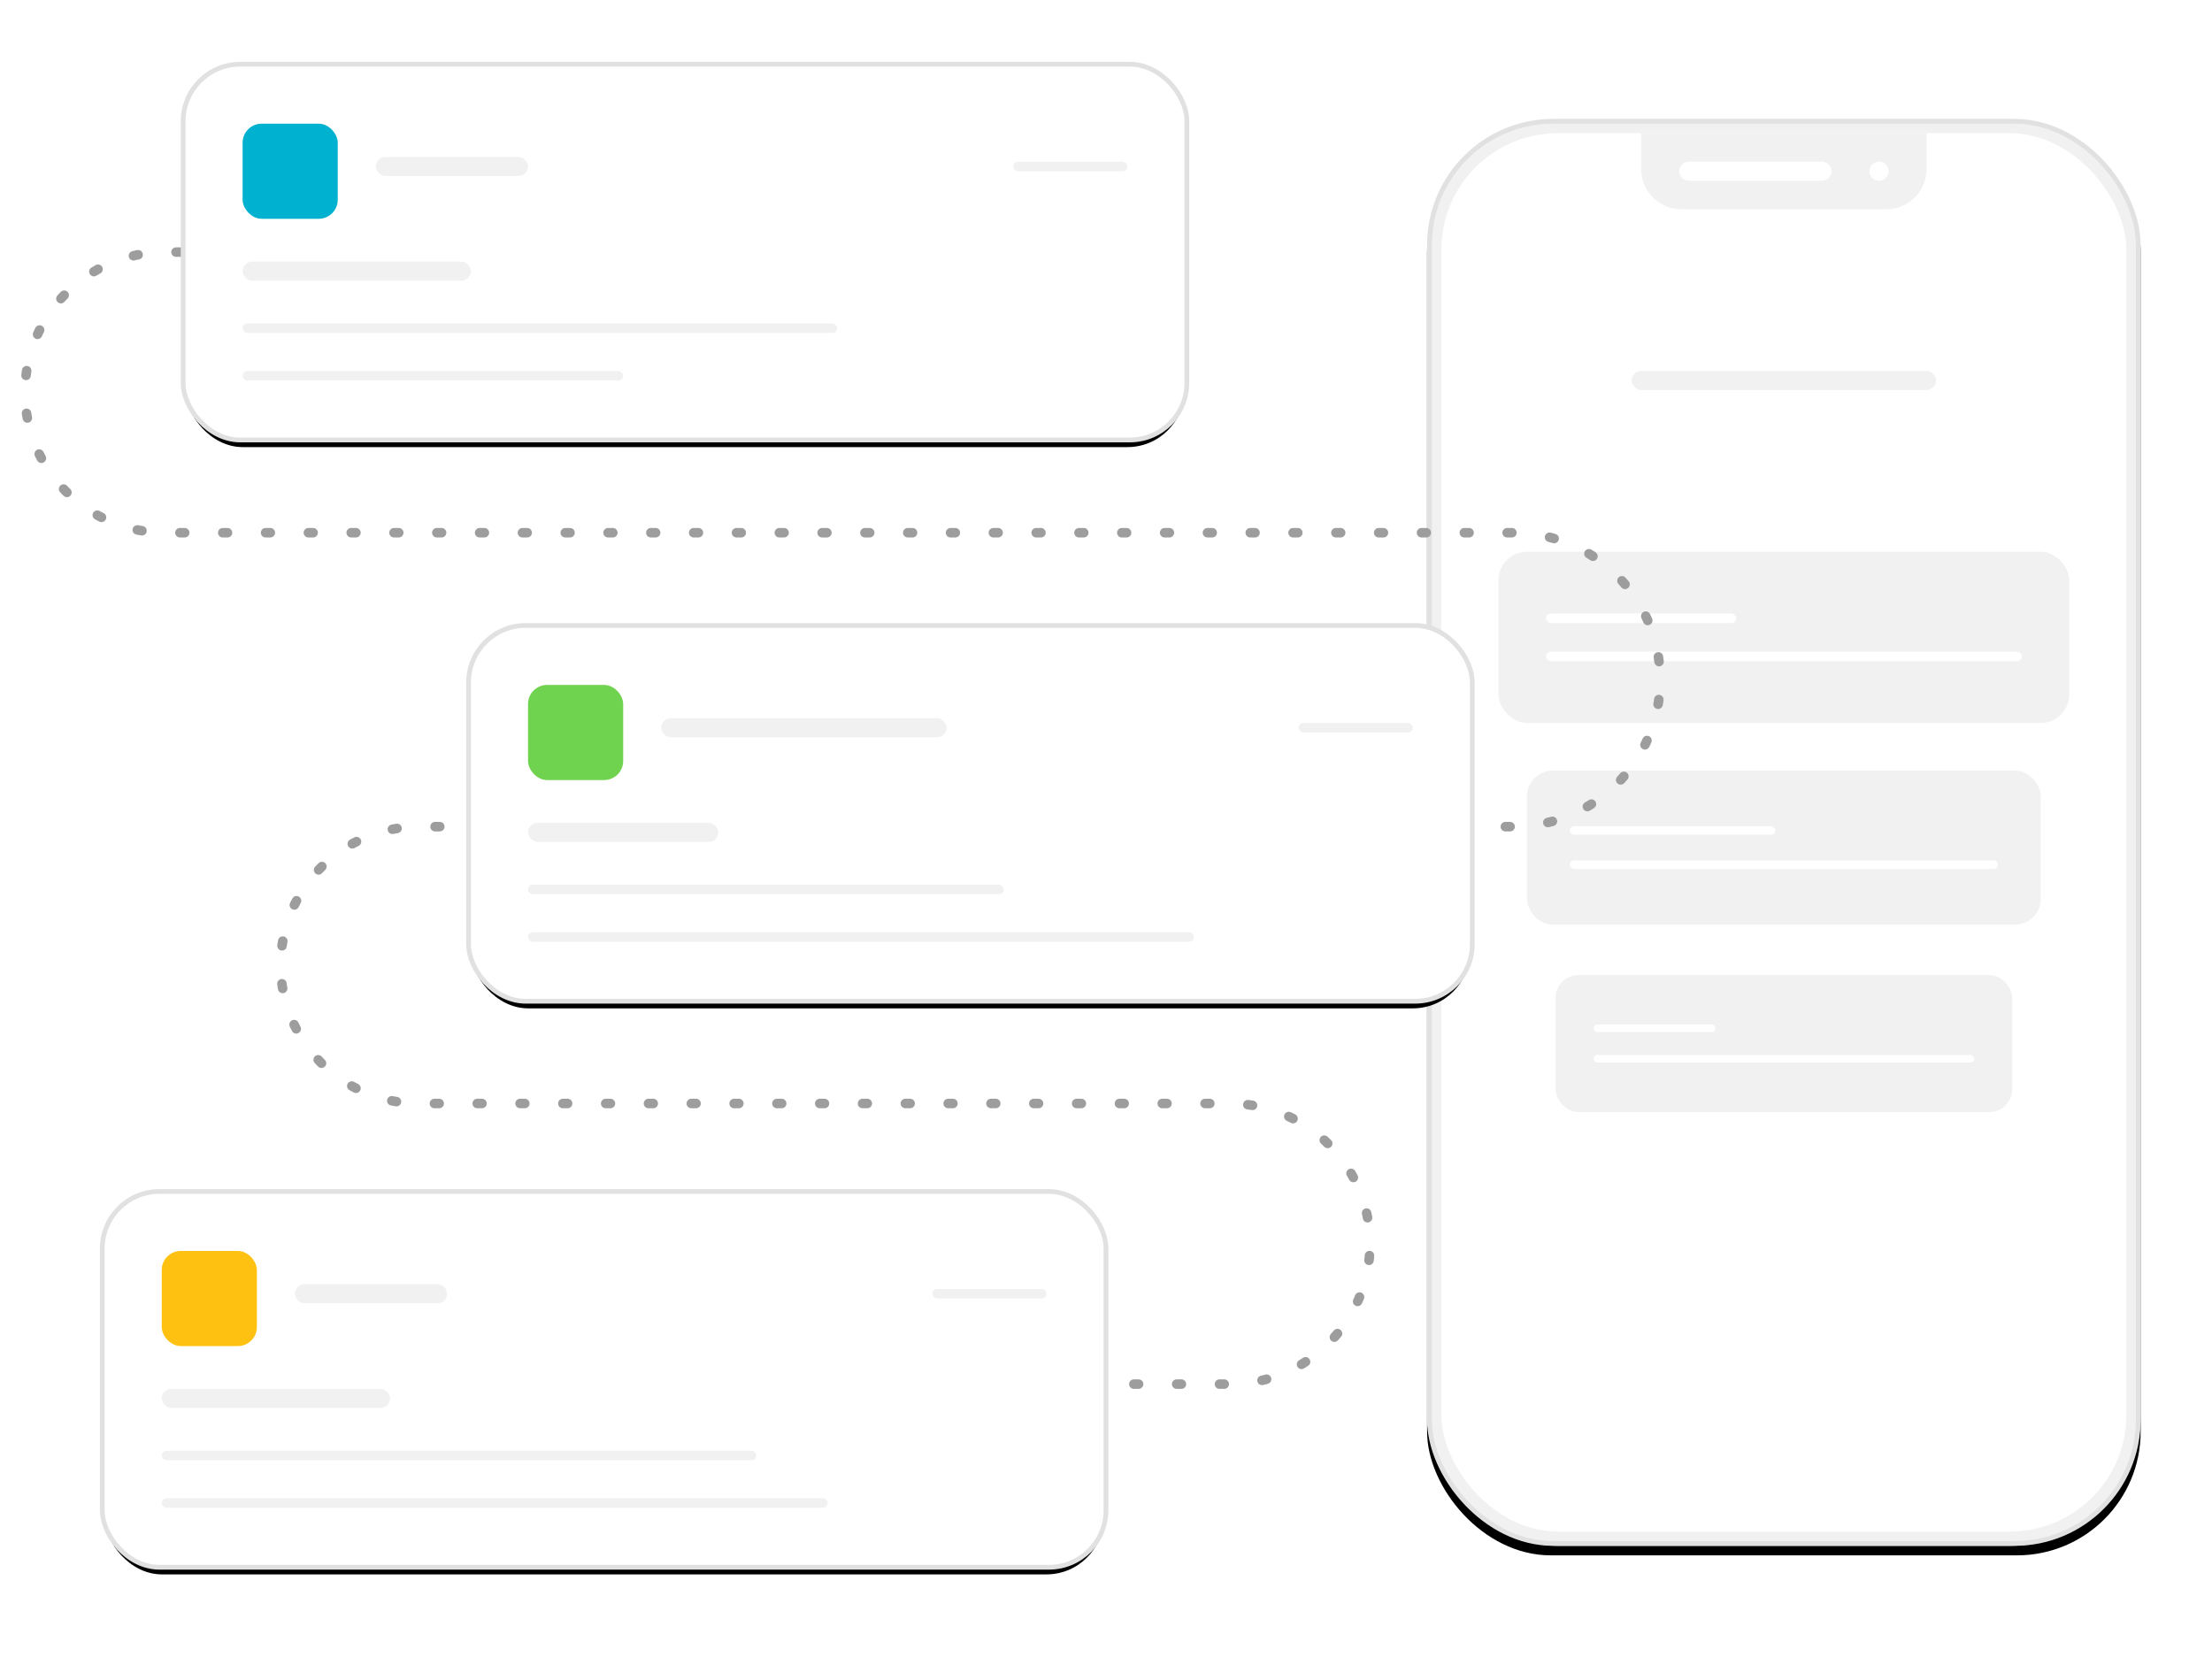 <svg xmlns="http://www.w3.org/2000/svg" xmlns:xlink="http://www.w3.org/1999/xlink" width="465" height="350" viewBox="0 0 465 350"><defs><rect id="b" width="150" height="300" x="0" y="0" rx="26"/><filter id="a" width="113.3%" height="106.7%" x="-6.7%" y="-2.7%" filterUnits="objectBoundingBox"><feOffset dy="2" in="SourceAlpha" result="shadowOffsetOuter1"/><feGaussianBlur in="shadowOffsetOuter1" result="shadowBlurOuter1" stdDeviation="3"/><feComposite in="shadowBlurOuter1" in2="SourceAlpha" operator="out" result="shadowBlurOuter1"/><feColorMatrix in="shadowBlurOuter1" values="0 0 0 0 0.208 0 0 0 0 0.259 0 0 0 0 0.329 0 0 0 0.101 0"/></filter><rect id="d" width="210" height="78" x="0" y="0" rx="12"/><filter id="c" width="110.5%" height="128.2%" x="-5.2%" y="-11.5%" filterUnits="objectBoundingBox"><feMorphology in="SourceAlpha" operator="dilate" radius="1" result="shadowSpreadOuter1"/><feOffset dy="2" in="shadowSpreadOuter1" result="shadowOffsetOuter1"/><feGaussianBlur in="shadowOffsetOuter1" result="shadowBlurOuter1" stdDeviation="3"/><feComposite in="shadowBlurOuter1" in2="SourceAlpha" operator="out" result="shadowBlurOuter1"/><feColorMatrix in="shadowBlurOuter1" values="0 0 0 0 0.208 0 0 0 0 0.259 0 0 0 0 0.329 0 0 0 0.101 0"/></filter><rect id="f" width="210" height="78" x="0" y="0" rx="12"/><filter id="e" width="110.5%" height="128.2%" x="-5.2%" y="-11.5%" filterUnits="objectBoundingBox"><feMorphology in="SourceAlpha" operator="dilate" radius="1" result="shadowSpreadOuter1"/><feOffset dy="2" in="shadowSpreadOuter1" result="shadowOffsetOuter1"/><feGaussianBlur in="shadowOffsetOuter1" result="shadowBlurOuter1" stdDeviation="3"/><feComposite in="shadowBlurOuter1" in2="SourceAlpha" operator="out" result="shadowBlurOuter1"/><feColorMatrix in="shadowBlurOuter1" values="0 0 0 0 0.208 0 0 0 0 0.259 0 0 0 0 0.329 0 0 0 0.101 0"/></filter><rect id="h" width="210" height="78" x="0" y="0" rx="12"/><filter id="g" width="110.5%" height="128.2%" x="-5.2%" y="-11.5%" filterUnits="objectBoundingBox"><feMorphology in="SourceAlpha" operator="dilate" radius="1" result="shadowSpreadOuter1"/><feOffset dy="2" in="shadowSpreadOuter1" result="shadowOffsetOuter1"/><feGaussianBlur in="shadowOffsetOuter1" result="shadowBlurOuter1" stdDeviation="3"/><feComposite in="shadowBlurOuter1" in2="SourceAlpha" operator="out" result="shadowBlurOuter1"/><feColorMatrix in="shadowBlurOuter1" values="0 0 0 0 0.208 0 0 0 0 0.259 0 0 0 0 0.329 0 0 0 0.101 0"/></filter></defs><g fill="none" fill-rule="evenodd"><g transform="translate(300 25)"><rect width="150" height="300" fill="#FFF" rx="26"/><use fill="#000" filter="url(#a)" xlink:href="#b"/><rect width="147" height="297" x="1.5" y="1.5" fill="#FFF" stroke="#F1F1F1" stroke-linejoin="square" stroke-width="3" rx="26"/><rect width="149" height="299" x=".5" y=".5" stroke="#E1E1E1" stroke-linejoin="square" rx="26"/><g transform="translate(15 91)"><rect width="120" height="36" fill="#F1F1F1" rx="6"/><rect width="100" height="2" x="10" y="21" fill="#FFF" rx="1"/><rect width="40" height="2" x="10" y="13" fill="#FFF" rx="1"/></g><g transform="translate(21 137)"><rect width="108" height="32.4" fill="#F1F1F1" rx="5.4"/><rect width="90" height="1.8" x="9" y="18.9" fill="#FFF" rx=".9"/><rect width="43.2" height="1.8" x="9" y="11.7" fill="#FFF" rx=".9"/></g><g transform="translate(27 180)"><rect width="96" height="28.8" fill="#F1F1F1" rx="4.8"/><rect width="80" height="1.6" x="8" y="16.8" fill="#FFF" rx=".8"/><rect width="25.6" height="1.6" x="8" y="10.4" fill="#FFF" rx=".8"/></g><rect width="64" height="4" x="43" y="53" fill="#F1F1F1" rx="2"/><path fill="#F1F1F1" d="M105 3v7.5a8.5 8.5 0 0 1-8.5 8.5h-43a8.5 8.5 0 0 1-8.5-8.5V3h60zM95 9a2 2 0 1 0 0 4 2 2 0 0 0 0-4zM83 9H55a2 2 0 1 0 0 4h28a2 2 0 1 0 0-4z"/></g><path stroke="#9D9D9D" stroke-dasharray="1 8" stroke-linecap="round" stroke-linejoin="round" stroke-width="2" d="M164 53H34.754c-16.292 0-29.5 13.208-29.5 29.5s13.208 29.5 29.5 29.5h283.348C335.166 112 349 125.834 349 142.898c0 17.065-13.834 30.899-30.898 30.899h-230c-16.073 0-29.102 13.03-29.102 29.101C59 218.971 72.03 232 88.102 232H258.5c16.292 0 29.5 13.208 29.5 29.5S274.792 291 258.5 291H111h0"/><g transform="translate(39 14)"><use fill="#000" filter="url(#c)" xlink:href="#d"/><rect width="211" height="79" x="-.5" y="-.5" fill="#FFF" stroke="#E1E1E1" rx="12"/><rect width="48" height="4" x="12" y="41" fill="#F1F1F1" rx="2"/><rect width="80" height="2" x="12" y="64" fill="#F1F1F1" rx="1"/><rect width="125" height="2" x="12" y="54" fill="#F1F1F1" rx="1"/><rect width="32" height="4" x="40" y="19" fill="#F1F1F1" rx="2"/><rect width="24" height="2" x="174" y="20" fill="#F1F1F1" rx="1"/><rect width="20" height="20" x="12" y="12" fill="#01B2D0" rx="4"/></g><g transform="translate(99 132)"><use fill="#000" filter="url(#e)" xlink:href="#f"/><rect width="211" height="79" x="-.5" y="-.5" fill="#FFF" stroke="#E1E1E1" rx="12"/><rect width="40" height="4" x="12" y="41" fill="#F1F1F1" rx="2"/><rect width="140" height="2" x="12" y="64" fill="#F1F1F1" rx="1"/><rect width="100" height="2" x="12" y="54" fill="#F1F1F1" rx="1"/><rect width="60" height="4" x="40" y="19" fill="#F1F1F1" rx="2"/><rect width="24" height="2" x="174" y="20" fill="#F1F1F1" rx="1"/><rect width="20" height="20" x="12" y="12" fill="#6FD350" rx="4"/></g><g transform="translate(22 251)"><use fill="#000" filter="url(#g)" xlink:href="#h"/><rect width="211" height="79" x="-.5" y="-.5" fill="#FFF" stroke="#E1E1E1" rx="12"/><rect width="48" height="4" x="12" y="41" fill="#F1F1F1" rx="2"/><rect width="140" height="2" x="12" y="64" fill="#F1F1F1" rx="1"/><rect width="125" height="2" x="12" y="54" fill="#F1F1F1" rx="1"/><rect width="32" height="4" x="40" y="19" fill="#F1F1F1" rx="2"/><rect width="24" height="2" x="174" y="20" fill="#F1F1F1" rx="1"/><rect width="20" height="20" x="12" y="12" fill="#FFC111" rx="4"/></g></g></svg>
